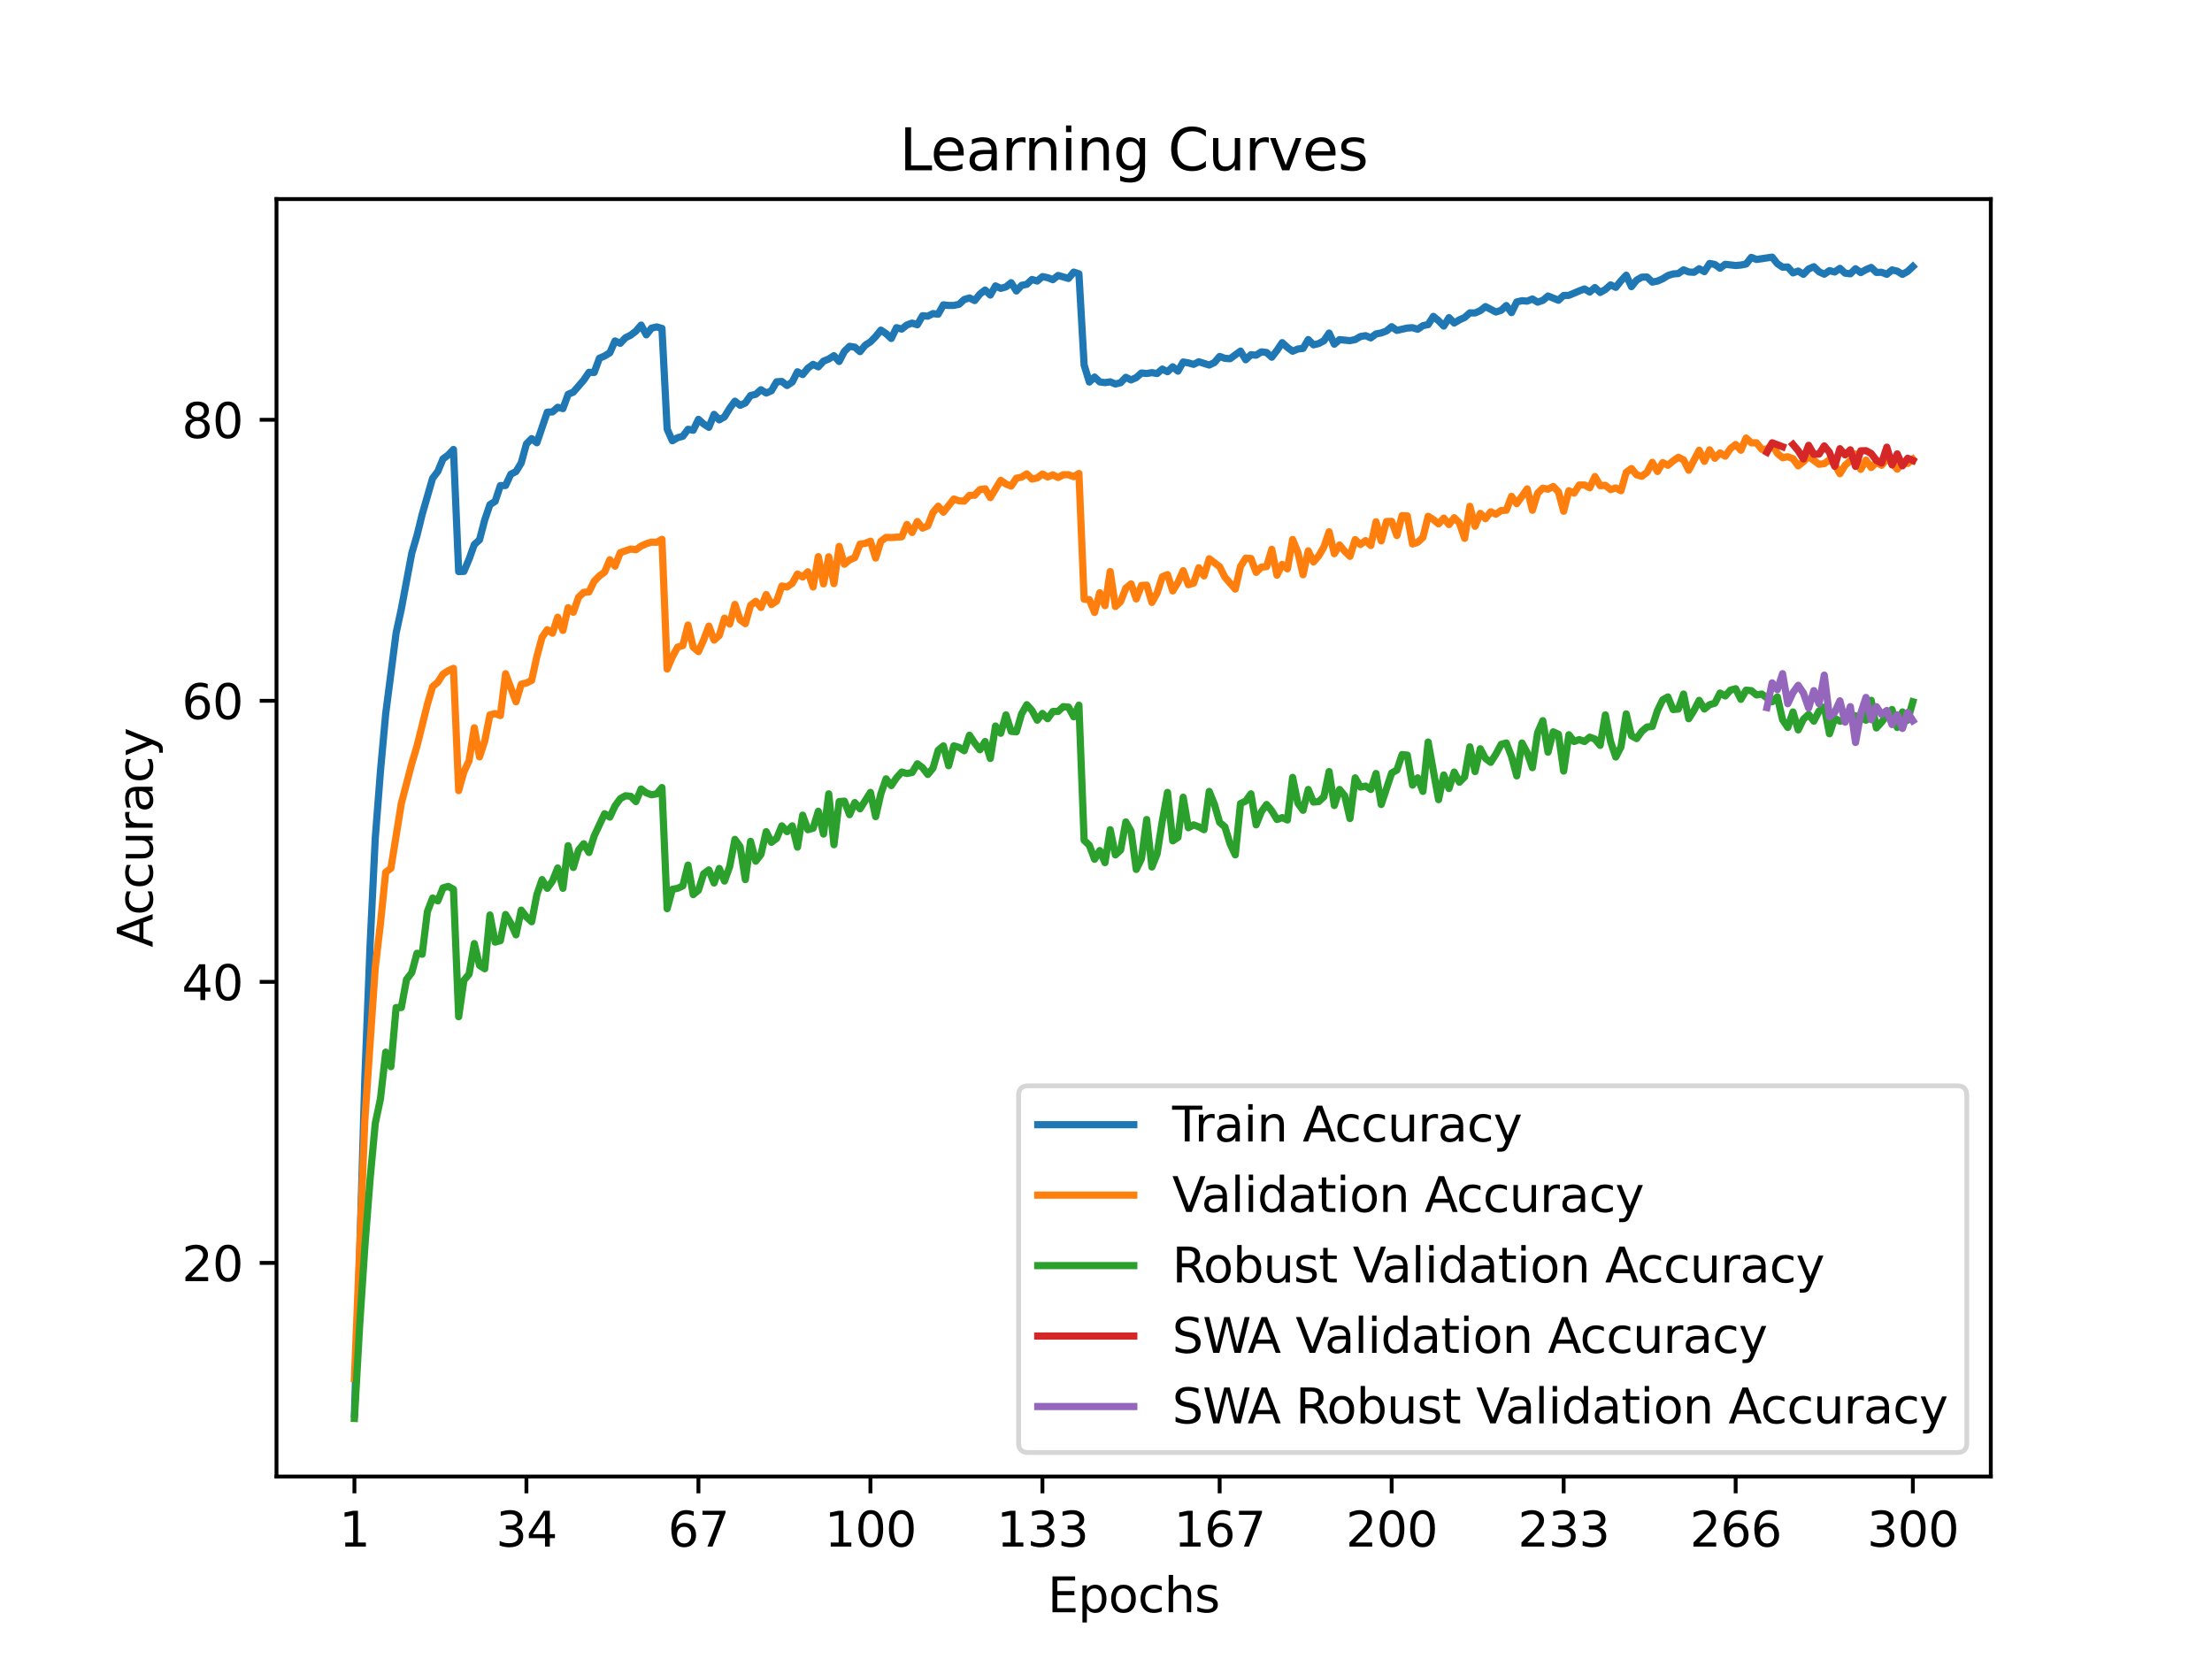 <?xml version="1.0" encoding="utf-8" standalone="no"?>
<!DOCTYPE svg PUBLIC "-//W3C//DTD SVG 1.1//EN"
  "http://www.w3.org/Graphics/SVG/1.1/DTD/svg11.dtd">
<svg xmlns:xlink="http://www.w3.org/1999/xlink" width="460.8pt" height="345.6pt" viewBox="0 0 460.8 345.6" xmlns="http://www.w3.org/2000/svg" version="1.1">
 <defs>
  <style type="text/css">*{stroke-linejoin: round; stroke-linecap: butt}</style>
 </defs>
 <g id="figure_1">
  <g id="patch_1">
   <path d="M 0 345.6 
L 460.8 345.6 
L 460.8 0 
L 0 0 
z
" style="fill: #ffffff"/>
  </g>
  <g id="axes_1">
   <g id="patch_2">
    <path d="M 57.6 307.584 
L 414.72 307.584 
L 414.72 41.472 
L 57.6 41.472 
z
" style="fill: #ffffff"/>
   </g>
   <g id="matplotlib.axis_1">
    <g id="xtick_1">
     <g id="line2d_1">
      <defs>
       <path id="ma7e41a7b4a" d="M 0 0 
L 0 3.5 
" style="stroke: #000000; stroke-width: 0.8"/>
      </defs>
      <g>
       <use xlink:href="#ma7e41a7b4a" x="73.833" y="307.584" style="stroke: #000000; stroke-width: 0.8"/>
      </g>
     </g>
     <g id="text_1">
      <!-- 1 -->
      <g transform="translate(70.651 322.182) scale(0.1 -0.1)">
       <defs>
        <path id="DejaVuSans-31" d="M 794 531 
L 1825 531 
L 1825 4091 
L 703 3866 
L 703 4441 
L 1819 4666 
L 2450 4666 
L 2450 531 
L 3481 531 
L 3481 0 
L 794 0 
L 794 531 
z
" transform="scale(0.016)"/>
       </defs>
       <use xlink:href="#DejaVuSans-31"/>
      </g>
     </g>
    </g>
    <g id="xtick_2">
     <g id="line2d_2">
      <g>
       <use xlink:href="#ma7e41a7b4a" x="109.664" y="307.584" style="stroke: #000000; stroke-width: 0.8"/>
      </g>
     </g>
     <g id="text_2">
      <!-- 34 -->
      <g transform="translate(103.302 322.182) scale(0.1 -0.1)">
       <defs>
        <path id="DejaVuSans-33" d="M 2597 2516 
Q 3050 2419 3304 2112 
Q 3559 1806 3559 1356 
Q 3559 666 3084 287 
Q 2609 -91 1734 -91 
Q 1441 -91 1130 -33 
Q 819 25 488 141 
L 488 750 
Q 750 597 1062 519 
Q 1375 441 1716 441 
Q 2309 441 2620 675 
Q 2931 909 2931 1356 
Q 2931 1769 2642 2001 
Q 2353 2234 1838 2234 
L 1294 2234 
L 1294 2753 
L 1863 2753 
Q 2328 2753 2575 2939 
Q 2822 3125 2822 3475 
Q 2822 3834 2567 4026 
Q 2313 4219 1838 4219 
Q 1578 4219 1281 4162 
Q 984 4106 628 3988 
L 628 4550 
Q 988 4650 1302 4700 
Q 1616 4750 1894 4750 
Q 2613 4750 3031 4423 
Q 3450 4097 3450 3541 
Q 3450 3153 3228 2886 
Q 3006 2619 2597 2516 
z
" transform="scale(0.016)"/>
        <path id="DejaVuSans-34" d="M 2419 4116 
L 825 1625 
L 2419 1625 
L 2419 4116 
z
M 2253 4666 
L 3047 4666 
L 3047 1625 
L 3713 1625 
L 3713 1100 
L 3047 1100 
L 3047 0 
L 2419 0 
L 2419 1100 
L 313 1100 
L 313 1709 
L 2253 4666 
z
" transform="scale(0.016)"/>
       </defs>
       <use xlink:href="#DejaVuSans-33"/>
       <use xlink:href="#DejaVuSans-34" x="63.623"/>
      </g>
     </g>
    </g>
    <g id="xtick_3">
     <g id="line2d_3">
      <g>
       <use xlink:href="#ma7e41a7b4a" x="145.496" y="307.584" style="stroke: #000000; stroke-width: 0.8"/>
      </g>
     </g>
     <g id="text_3">
      <!-- 67 -->
      <g transform="translate(139.133 322.182) scale(0.1 -0.1)">
       <defs>
        <path id="DejaVuSans-36" d="M 2113 2584 
Q 1688 2584 1439 2293 
Q 1191 2003 1191 1497 
Q 1191 994 1439 701 
Q 1688 409 2113 409 
Q 2538 409 2786 701 
Q 3034 994 3034 1497 
Q 3034 2003 2786 2293 
Q 2538 2584 2113 2584 
z
M 3366 4563 
L 3366 3988 
Q 3128 4100 2886 4159 
Q 2644 4219 2406 4219 
Q 1781 4219 1451 3797 
Q 1122 3375 1075 2522 
Q 1259 2794 1537 2939 
Q 1816 3084 2150 3084 
Q 2853 3084 3261 2657 
Q 3669 2231 3669 1497 
Q 3669 778 3244 343 
Q 2819 -91 2113 -91 
Q 1303 -91 875 529 
Q 447 1150 447 2328 
Q 447 3434 972 4092 
Q 1497 4750 2381 4750 
Q 2619 4750 2861 4703 
Q 3103 4656 3366 4563 
z
" transform="scale(0.016)"/>
        <path id="DejaVuSans-37" d="M 525 4666 
L 3525 4666 
L 3525 4397 
L 1831 0 
L 1172 0 
L 2766 4134 
L 525 4134 
L 525 4666 
z
" transform="scale(0.016)"/>
       </defs>
       <use xlink:href="#DejaVuSans-36"/>
       <use xlink:href="#DejaVuSans-37" x="63.623"/>
      </g>
     </g>
    </g>
    <g id="xtick_4">
     <g id="line2d_4">
      <g>
       <use xlink:href="#ma7e41a7b4a" x="181.327" y="307.584" style="stroke: #000000; stroke-width: 0.8"/>
      </g>
     </g>
     <g id="text_4">
      <!-- 100 -->
      <g transform="translate(171.783 322.182) scale(0.1 -0.1)">
       <defs>
        <path id="DejaVuSans-30" d="M 2034 4250 
Q 1547 4250 1301 3770 
Q 1056 3291 1056 2328 
Q 1056 1369 1301 889 
Q 1547 409 2034 409 
Q 2525 409 2770 889 
Q 3016 1369 3016 2328 
Q 3016 3291 2770 3770 
Q 2525 4250 2034 4250 
z
M 2034 4750 
Q 2819 4750 3233 4129 
Q 3647 3509 3647 2328 
Q 3647 1150 3233 529 
Q 2819 -91 2034 -91 
Q 1250 -91 836 529 
Q 422 1150 422 2328 
Q 422 3509 836 4129 
Q 1250 4750 2034 4750 
z
" transform="scale(0.016)"/>
       </defs>
       <use xlink:href="#DejaVuSans-31"/>
       <use xlink:href="#DejaVuSans-30" x="63.623"/>
       <use xlink:href="#DejaVuSans-30" x="127.246"/>
      </g>
     </g>
    </g>
    <g id="xtick_5">
     <g id="line2d_5">
      <g>
       <use xlink:href="#ma7e41a7b4a" x="217.158" y="307.584" style="stroke: #000000; stroke-width: 0.8"/>
      </g>
     </g>
     <g id="text_5">
      <!-- 133 -->
      <g transform="translate(207.615 322.182) scale(0.1 -0.1)">
       <use xlink:href="#DejaVuSans-31"/>
       <use xlink:href="#DejaVuSans-33" x="63.623"/>
       <use xlink:href="#DejaVuSans-33" x="127.246"/>
      </g>
     </g>
    </g>
    <g id="xtick_6">
     <g id="line2d_6">
      <g>
       <use xlink:href="#ma7e41a7b4a" x="254.076" y="307.584" style="stroke: #000000; stroke-width: 0.8"/>
      </g>
     </g>
     <g id="text_6">
      <!-- 167 -->
      <g transform="translate(244.532 322.182) scale(0.1 -0.1)">
       <use xlink:href="#DejaVuSans-31"/>
       <use xlink:href="#DejaVuSans-36" x="63.623"/>
       <use xlink:href="#DejaVuSans-37" x="127.246"/>
      </g>
     </g>
    </g>
    <g id="xtick_7">
     <g id="line2d_7">
      <g>
       <use xlink:href="#ma7e41a7b4a" x="289.907" y="307.584" style="stroke: #000000; stroke-width: 0.8"/>
      </g>
     </g>
     <g id="text_7">
      <!-- 200 -->
      <g transform="translate(280.363 322.182) scale(0.1 -0.1)">
       <defs>
        <path id="DejaVuSans-32" d="M 1228 531 
L 3431 531 
L 3431 0 
L 469 0 
L 469 531 
Q 828 903 1448 1529 
Q 2069 2156 2228 2338 
Q 2531 2678 2651 2914 
Q 2772 3150 2772 3378 
Q 2772 3750 2511 3984 
Q 2250 4219 1831 4219 
Q 1534 4219 1204 4116 
Q 875 4013 500 3803 
L 500 4441 
Q 881 4594 1212 4672 
Q 1544 4750 1819 4750 
Q 2544 4750 2975 4387 
Q 3406 4025 3406 3419 
Q 3406 3131 3298 2873 
Q 3191 2616 2906 2266 
Q 2828 2175 2409 1742 
Q 1991 1309 1228 531 
z
" transform="scale(0.016)"/>
       </defs>
       <use xlink:href="#DejaVuSans-32"/>
       <use xlink:href="#DejaVuSans-30" x="63.623"/>
       <use xlink:href="#DejaVuSans-30" x="127.246"/>
      </g>
     </g>
    </g>
    <g id="xtick_8">
     <g id="line2d_8">
      <g>
       <use xlink:href="#ma7e41a7b4a" x="325.739" y="307.584" style="stroke: #000000; stroke-width: 0.8"/>
      </g>
     </g>
     <g id="text_8">
      <!-- 233 -->
      <g transform="translate(316.195 322.182) scale(0.1 -0.1)">
       <use xlink:href="#DejaVuSans-32"/>
       <use xlink:href="#DejaVuSans-33" x="63.623"/>
       <use xlink:href="#DejaVuSans-33" x="127.246"/>
      </g>
     </g>
    </g>
    <g id="xtick_9">
     <g id="line2d_9">
      <g>
       <use xlink:href="#ma7e41a7b4a" x="361.57" y="307.584" style="stroke: #000000; stroke-width: 0.8"/>
      </g>
     </g>
     <g id="text_9">
      <!-- 266 -->
      <g transform="translate(352.026 322.182) scale(0.1 -0.1)">
       <use xlink:href="#DejaVuSans-32"/>
       <use xlink:href="#DejaVuSans-36" x="63.623"/>
       <use xlink:href="#DejaVuSans-36" x="127.246"/>
      </g>
     </g>
    </g>
    <g id="xtick_10">
     <g id="line2d_10">
      <g>
       <use xlink:href="#ma7e41a7b4a" x="398.487" y="307.584" style="stroke: #000000; stroke-width: 0.8"/>
      </g>
     </g>
     <g id="text_10">
      <!-- 300 -->
      <g transform="translate(388.944 322.182) scale(0.1 -0.1)">
       <use xlink:href="#DejaVuSans-33"/>
       <use xlink:href="#DejaVuSans-30" x="63.623"/>
       <use xlink:href="#DejaVuSans-30" x="127.246"/>
      </g>
     </g>
    </g>
    <g id="text_11">
     <!-- Epochs -->
     <g transform="translate(218.244 335.861) scale(0.1 -0.1)">
      <defs>
       <path id="DejaVuSans-45" d="M 628 4666 
L 3578 4666 
L 3578 4134 
L 1259 4134 
L 1259 2753 
L 3481 2753 
L 3481 2222 
L 1259 2222 
L 1259 531 
L 3634 531 
L 3634 0 
L 628 0 
L 628 4666 
z
" transform="scale(0.016)"/>
       <path id="DejaVuSans-70" d="M 1159 525 
L 1159 -1331 
L 581 -1331 
L 581 3500 
L 1159 3500 
L 1159 2969 
Q 1341 3281 1617 3432 
Q 1894 3584 2278 3584 
Q 2916 3584 3314 3078 
Q 3713 2572 3713 1747 
Q 3713 922 3314 415 
Q 2916 -91 2278 -91 
Q 1894 -91 1617 61 
Q 1341 213 1159 525 
z
M 3116 1747 
Q 3116 2381 2855 2742 
Q 2594 3103 2138 3103 
Q 1681 3103 1420 2742 
Q 1159 2381 1159 1747 
Q 1159 1113 1420 752 
Q 1681 391 2138 391 
Q 2594 391 2855 752 
Q 3116 1113 3116 1747 
z
" transform="scale(0.016)"/>
       <path id="DejaVuSans-6f" d="M 1959 3097 
Q 1497 3097 1228 2736 
Q 959 2375 959 1747 
Q 959 1119 1226 758 
Q 1494 397 1959 397 
Q 2419 397 2687 759 
Q 2956 1122 2956 1747 
Q 2956 2369 2687 2733 
Q 2419 3097 1959 3097 
z
M 1959 3584 
Q 2709 3584 3137 3096 
Q 3566 2609 3566 1747 
Q 3566 888 3137 398 
Q 2709 -91 1959 -91 
Q 1206 -91 779 398 
Q 353 888 353 1747 
Q 353 2609 779 3096 
Q 1206 3584 1959 3584 
z
" transform="scale(0.016)"/>
       <path id="DejaVuSans-63" d="M 3122 3366 
L 3122 2828 
Q 2878 2963 2633 3030 
Q 2388 3097 2138 3097 
Q 1578 3097 1268 2742 
Q 959 2388 959 1747 
Q 959 1106 1268 751 
Q 1578 397 2138 397 
Q 2388 397 2633 464 
Q 2878 531 3122 666 
L 3122 134 
Q 2881 22 2623 -34 
Q 2366 -91 2075 -91 
Q 1284 -91 818 406 
Q 353 903 353 1747 
Q 353 2603 823 3093 
Q 1294 3584 2113 3584 
Q 2378 3584 2631 3529 
Q 2884 3475 3122 3366 
z
" transform="scale(0.016)"/>
       <path id="DejaVuSans-68" d="M 3513 2113 
L 3513 0 
L 2938 0 
L 2938 2094 
Q 2938 2591 2744 2837 
Q 2550 3084 2163 3084 
Q 1697 3084 1428 2787 
Q 1159 2491 1159 1978 
L 1159 0 
L 581 0 
L 581 4863 
L 1159 4863 
L 1159 2956 
Q 1366 3272 1645 3428 
Q 1925 3584 2291 3584 
Q 2894 3584 3203 3211 
Q 3513 2838 3513 2113 
z
" transform="scale(0.016)"/>
       <path id="DejaVuSans-73" d="M 2834 3397 
L 2834 2853 
Q 2591 2978 2328 3040 
Q 2066 3103 1784 3103 
Q 1356 3103 1142 2972 
Q 928 2841 928 2578 
Q 928 2378 1081 2264 
Q 1234 2150 1697 2047 
L 1894 2003 
Q 2506 1872 2764 1633 
Q 3022 1394 3022 966 
Q 3022 478 2636 193 
Q 2250 -91 1575 -91 
Q 1294 -91 989 -36 
Q 684 19 347 128 
L 347 722 
Q 666 556 975 473 
Q 1284 391 1588 391 
Q 1994 391 2212 530 
Q 2431 669 2431 922 
Q 2431 1156 2273 1281 
Q 2116 1406 1581 1522 
L 1381 1569 
Q 847 1681 609 1914 
Q 372 2147 372 2553 
Q 372 3047 722 3315 
Q 1072 3584 1716 3584 
Q 2034 3584 2315 3537 
Q 2597 3491 2834 3397 
z
" transform="scale(0.016)"/>
      </defs>
      <use xlink:href="#DejaVuSans-45"/>
      <use xlink:href="#DejaVuSans-70" x="63.184"/>
      <use xlink:href="#DejaVuSans-6f" x="126.66"/>
      <use xlink:href="#DejaVuSans-63" x="187.842"/>
      <use xlink:href="#DejaVuSans-68" x="242.822"/>
      <use xlink:href="#DejaVuSans-73" x="306.201"/>
     </g>
    </g>
   </g>
   <g id="matplotlib.axis_2">
    <g id="ytick_1">
     <g id="line2d_11">
      <defs>
       <path id="mbf02109bec" d="M 0 0 
L -3.5 0 
" style="stroke: #000000; stroke-width: 0.8"/>
      </defs>
      <g>
       <use xlink:href="#mbf02109bec" x="57.6" y="263.085" style="stroke: #000000; stroke-width: 0.8"/>
      </g>
     </g>
     <g id="text_12">
      <!-- 20 -->
      <g transform="translate(37.875 266.885) scale(0.1 -0.1)">
       <use xlink:href="#DejaVuSans-32"/>
       <use xlink:href="#DejaVuSans-30" x="63.623"/>
      </g>
     </g>
    </g>
    <g id="ytick_2">
     <g id="line2d_12">
      <g>
       <use xlink:href="#mbf02109bec" x="57.6" y="204.538" style="stroke: #000000; stroke-width: 0.8"/>
      </g>
     </g>
     <g id="text_13">
      <!-- 40 -->
      <g transform="translate(37.875 208.338) scale(0.1 -0.1)">
       <use xlink:href="#DejaVuSans-34"/>
       <use xlink:href="#DejaVuSans-30" x="63.623"/>
      </g>
     </g>
    </g>
    <g id="ytick_3">
     <g id="line2d_13">
      <g>
       <use xlink:href="#mbf02109bec" x="57.6" y="145.992" style="stroke: #000000; stroke-width: 0.8"/>
      </g>
     </g>
     <g id="text_14">
      <!-- 60 -->
      <g transform="translate(37.875 149.791) scale(0.1 -0.1)">
       <use xlink:href="#DejaVuSans-36"/>
       <use xlink:href="#DejaVuSans-30" x="63.623"/>
      </g>
     </g>
    </g>
    <g id="ytick_4">
     <g id="line2d_14">
      <g>
       <use xlink:href="#mbf02109bec" x="57.6" y="87.445" style="stroke: #000000; stroke-width: 0.8"/>
      </g>
     </g>
     <g id="text_15">
      <!-- 80 -->
      <g transform="translate(37.875 91.244) scale(0.1 -0.1)">
       <defs>
        <path id="DejaVuSans-38" d="M 2034 2216 
Q 1584 2216 1326 1975 
Q 1069 1734 1069 1313 
Q 1069 891 1326 650 
Q 1584 409 2034 409 
Q 2484 409 2743 651 
Q 3003 894 3003 1313 
Q 3003 1734 2745 1975 
Q 2488 2216 2034 2216 
z
M 1403 2484 
Q 997 2584 770 2862 
Q 544 3141 544 3541 
Q 544 4100 942 4425 
Q 1341 4750 2034 4750 
Q 2731 4750 3128 4425 
Q 3525 4100 3525 3541 
Q 3525 3141 3298 2862 
Q 3072 2584 2669 2484 
Q 3125 2378 3379 2068 
Q 3634 1759 3634 1313 
Q 3634 634 3220 271 
Q 2806 -91 2034 -91 
Q 1263 -91 848 271 
Q 434 634 434 1313 
Q 434 1759 690 2068 
Q 947 2378 1403 2484 
z
M 1172 3481 
Q 1172 3119 1398 2916 
Q 1625 2713 2034 2713 
Q 2441 2713 2670 2916 
Q 2900 3119 2900 3481 
Q 2900 3844 2670 4047 
Q 2441 4250 2034 4250 
Q 1625 4250 1398 4047 
Q 1172 3844 1172 3481 
z
" transform="scale(0.016)"/>
       </defs>
       <use xlink:href="#DejaVuSans-38"/>
       <use xlink:href="#DejaVuSans-30" x="63.623"/>
      </g>
     </g>
    </g>
    <g id="text_16">
     <!-- Accuracy -->
     <g transform="translate(31.795 197.356) rotate(-90) scale(0.1 -0.1)">
      <defs>
       <path id="DejaVuSans-41" d="M 2188 4044 
L 1331 1722 
L 3047 1722 
L 2188 4044 
z
M 1831 4666 
L 2547 4666 
L 4325 0 
L 3669 0 
L 3244 1197 
L 1141 1197 
L 716 0 
L 50 0 
L 1831 4666 
z
" transform="scale(0.016)"/>
       <path id="DejaVuSans-75" d="M 544 1381 
L 544 3500 
L 1119 3500 
L 1119 1403 
Q 1119 906 1312 657 
Q 1506 409 1894 409 
Q 2359 409 2629 706 
Q 2900 1003 2900 1516 
L 2900 3500 
L 3475 3500 
L 3475 0 
L 2900 0 
L 2900 538 
Q 2691 219 2414 64 
Q 2138 -91 1772 -91 
Q 1169 -91 856 284 
Q 544 659 544 1381 
z
M 1991 3584 
L 1991 3584 
z
" transform="scale(0.016)"/>
       <path id="DejaVuSans-72" d="M 2631 2963 
Q 2534 3019 2420 3045 
Q 2306 3072 2169 3072 
Q 1681 3072 1420 2755 
Q 1159 2438 1159 1844 
L 1159 0 
L 581 0 
L 581 3500 
L 1159 3500 
L 1159 2956 
Q 1341 3275 1631 3429 
Q 1922 3584 2338 3584 
Q 2397 3584 2469 3576 
Q 2541 3569 2628 3553 
L 2631 2963 
z
" transform="scale(0.016)"/>
       <path id="DejaVuSans-61" d="M 2194 1759 
Q 1497 1759 1228 1600 
Q 959 1441 959 1056 
Q 959 750 1161 570 
Q 1363 391 1709 391 
Q 2188 391 2477 730 
Q 2766 1069 2766 1631 
L 2766 1759 
L 2194 1759 
z
M 3341 1997 
L 3341 0 
L 2766 0 
L 2766 531 
Q 2569 213 2275 61 
Q 1981 -91 1556 -91 
Q 1019 -91 701 211 
Q 384 513 384 1019 
Q 384 1609 779 1909 
Q 1175 2209 1959 2209 
L 2766 2209 
L 2766 2266 
Q 2766 2663 2505 2880 
Q 2244 3097 1772 3097 
Q 1472 3097 1187 3025 
Q 903 2953 641 2809 
L 641 3341 
Q 956 3463 1253 3523 
Q 1550 3584 1831 3584 
Q 2591 3584 2966 3190 
Q 3341 2797 3341 1997 
z
" transform="scale(0.016)"/>
       <path id="DejaVuSans-79" d="M 2059 -325 
Q 1816 -950 1584 -1140 
Q 1353 -1331 966 -1331 
L 506 -1331 
L 506 -850 
L 844 -850 
Q 1081 -850 1212 -737 
Q 1344 -625 1503 -206 
L 1606 56 
L 191 3500 
L 800 3500 
L 1894 763 
L 2988 3500 
L 3597 3500 
L 2059 -325 
z
" transform="scale(0.016)"/>
      </defs>
      <use xlink:href="#DejaVuSans-41"/>
      <use xlink:href="#DejaVuSans-63" x="66.658"/>
      <use xlink:href="#DejaVuSans-63" x="121.639"/>
      <use xlink:href="#DejaVuSans-75" x="176.619"/>
      <use xlink:href="#DejaVuSans-72" x="239.998"/>
      <use xlink:href="#DejaVuSans-61" x="281.111"/>
      <use xlink:href="#DejaVuSans-63" x="342.391"/>
      <use xlink:href="#DejaVuSans-79" x="397.371"/>
     </g>
    </g>
   </g>
   <g id="line2d_15">
    <path d="M 73.833 294.606 
L 74.919 261.49 
L 76.004 224.627 
L 77.09 197.008 
L 78.176 174.57 
L 79.262 160.592 
L 80.348 148.677 
L 82.519 131.852 
L 83.605 126.847 
L 85.777 115.254 
L 86.862 111.559 
L 87.948 107.146 
L 90.12 99.63 
L 91.206 98.203 
L 92.291 95.59 
L 93.377 94.785 
L 94.463 93.636 
L 95.549 119.075 
L 96.635 119.031 
L 97.72 116.477 
L 98.806 113.447 
L 99.892 112.452 
L 100.978 108.309 
L 102.064 105.119 
L 103.149 104.445 
L 104.235 101.159 
L 105.321 101.137 
L 106.407 98.795 
L 107.493 98.225 
L 108.578 96.446 
L 109.664 92.48 
L 110.75 91.375 
L 111.836 92.238 
L 114.007 85.857 
L 115.093 85.813 
L 116.179 84.847 
L 117.265 85.117 
L 118.351 82.146 
L 119.436 81.685 
L 121.608 79.182 
L 122.694 77.565 
L 123.78 77.587 
L 124.865 74.63 
L 125.951 74.162 
L 127.037 73.496 
L 128.123 71.022 
L 129.209 71.52 
L 130.294 70.364 
L 131.38 69.822 
L 132.466 68.988 
L 133.552 67.722 
L 134.638 69.756 
L 135.723 68.351 
L 136.809 68.102 
L 137.895 68.41 
L 138.981 89.391 
L 140.067 91.821 
L 141.152 91.184 
L 142.238 90.884 
L 143.324 89.428 
L 144.41 89.626 
L 145.496 87.357 
L 146.581 88.316 
L 147.667 89.018 
L 148.753 86.325 
L 149.839 87.467 
L 150.925 86.83 
L 152.01 85.052 
L 153.096 83.573 
L 154.182 84.43 
L 155.268 83.947 
L 156.354 82.395 
L 157.439 82.139 
L 158.525 81.187 
L 159.611 81.875 
L 160.697 81.407 
L 161.783 79.534 
L 162.868 79.468 
L 163.954 80.309 
L 165.04 79.585 
L 166.126 77.448 
L 167.212 78.026 
L 168.297 76.694 
L 169.383 75.904 
L 170.469 76.423 
L 171.555 75.23 
L 172.641 74.791 
L 173.726 74.096 
L 174.812 75.304 
L 175.898 73.21 
L 176.984 72.142 
L 178.07 72.318 
L 179.155 73.254 
L 180.241 71.915 
L 181.327 71.22 
L 182.413 70.115 
L 183.499 68.768 
L 184.584 69.5 
L 185.67 70.51 
L 186.756 68.256 
L 187.842 68.556 
L 188.928 67.692 
L 190.013 67.305 
L 191.099 67.656 
L 192.185 65.775 
L 193.271 65.87 
L 194.357 65.336 
L 195.442 65.446 
L 196.528 63.506 
L 197.614 63.631 
L 198.7 63.623 
L 199.786 63.389 
L 200.871 62.394 
L 201.957 62.065 
L 203.043 62.613 
L 204.129 61.26 
L 205.215 60.418 
L 206.3 61.465 
L 207.386 59.562 
L 208.472 60.074 
L 209.558 59.767 
L 210.644 58.896 
L 211.729 60.616 
L 212.815 59.445 
L 213.901 59.225 
L 214.987 58.215 
L 216.073 58.544 
L 217.158 57.63 
L 218.244 57.842 
L 219.33 58.266 
L 220.416 57.381 
L 222.587 58.003 
L 223.673 56.686 
L 224.759 57.037 
L 225.845 76.057 
L 226.931 79.585 
L 228.016 78.546 
L 229.102 79.563 
L 230.188 79.709 
L 231.274 79.541 
L 232.36 79.995 
L 233.445 79.716 
L 234.531 78.597 
L 235.617 79.146 
L 236.703 78.663 
L 237.789 77.704 
L 238.875 77.806 
L 239.96 77.631 
L 241.046 77.814 
L 242.132 76.884 
L 243.218 77.433 
L 244.304 76.409 
L 245.389 77.316 
L 246.475 75.413 
L 247.561 75.596 
L 248.647 75.904 
L 249.733 75.362 
L 251.904 76.043 
L 252.99 75.523 
L 254.076 74.25 
L 255.162 74.645 
L 256.247 74.725 
L 258.419 73.137 
L 259.505 74.945 
L 260.591 73.898 
L 261.676 73.994 
L 262.762 73.306 
L 263.848 73.43 
L 264.934 74.411 
L 266.02 72.991 
L 267.105 71.381 
L 268.191 72.376 
L 269.277 73.167 
L 270.363 72.706 
L 271.449 72.581 
L 272.534 70.737 
L 273.62 71.835 
L 274.706 71.571 
L 275.792 70.993 
L 276.878 69.383 
L 277.963 71.696 
L 279.049 70.752 
L 281.221 70.964 
L 282.307 70.744 
L 283.392 70.107 
L 284.478 69.925 
L 285.564 70.386 
L 286.65 69.559 
L 287.736 69.361 
L 288.821 68.951 
L 289.907 68.058 
L 290.993 68.827 
L 293.165 68.336 
L 294.25 68.263 
L 295.336 68.593 
L 296.422 67.839 
L 297.508 67.612 
L 298.594 65.907 
L 299.679 66.814 
L 300.765 67.927 
L 301.851 66.17 
L 302.937 67.29 
L 304.023 66.631 
L 305.108 66.141 
L 306.194 65.175 
L 307.28 65.197 
L 308.366 64.721 
L 309.452 63.872 
L 311.623 64.999 
L 312.709 64.648 
L 313.795 63.653 
L 314.881 65.124 
L 315.966 62.899 
L 317.052 62.643 
L 318.138 62.731 
L 319.224 62.284 
L 320.31 62.943 
L 321.395 62.584 
L 322.481 61.662 
L 324.653 62.548 
L 325.739 61.552 
L 326.824 61.53 
L 328.996 60.601 
L 330.082 60.191 
L 331.168 60.835 
L 332.253 59.906 
L 333.339 60.923 
L 334.425 60.308 
L 335.511 59.35 
L 336.597 59.862 
L 337.682 58.486 
L 338.768 57.33 
L 339.854 59.708 
L 340.94 58.354 
L 342.026 57.739 
L 343.111 57.71 
L 344.197 58.764 
L 345.283 58.552 
L 346.369 58.083 
L 347.455 57.403 
L 348.54 57.066 
L 349.626 56.986 
L 350.712 56.21 
L 351.798 56.656 
L 352.884 56.722 
L 353.969 55.983 
L 355.055 56.59 
L 356.141 54.885 
L 357.227 55.09 
L 358.313 55.873 
L 359.398 55.061 
L 361.57 55.31 
L 362.656 55.215 
L 363.742 55.002 
L 364.827 53.619 
L 365.913 54.051 
L 369.171 53.568 
L 370.256 54.929 
L 371.342 55.654 
L 372.428 55.617 
L 373.514 56.847 
L 374.6 56.466 
L 375.685 57.147 
L 376.771 56.027 
L 377.857 55.566 
L 378.943 56.612 
L 380.029 57.117 
L 381.114 56.371 
L 382.2 56.664 
L 383.286 55.903 
L 384.372 56.905 
L 385.458 57.037 
L 386.543 55.983 
L 387.629 56.788 
L 388.715 56.173 
L 389.801 55.712 
L 390.887 56.751 
L 391.972 56.715 
L 393.058 57.147 
L 394.144 56.232 
L 395.23 56.481 
L 396.316 57.161 
L 397.401 56.539 
L 398.487 55.522 
L 398.487 55.522 
" clip-path="url(#pf26a3f7ef5)" style="fill: none; stroke: #1f77b4; stroke-width: 1.5; stroke-linecap: square"/>
   </g>
   <g id="line2d_16">
    <path d="M 73.833 287.177 
L 76.004 233.373 
L 78.176 201.553 
L 79.262 192.331 
L 80.348 181.705 
L 81.433 180.886 
L 83.605 167.361 
L 85.777 159.077 
L 86.862 155.447 
L 89.034 146.723 
L 90.12 143.035 
L 91.206 142.127 
L 92.291 140.43 
L 93.377 139.727 
L 94.463 139.229 
L 95.549 164.697 
L 96.635 160.804 
L 97.72 158.462 
L 98.806 151.612 
L 99.892 157.672 
L 100.978 154.393 
L 102.064 148.919 
L 103.149 148.655 
L 104.235 149.065 
L 105.321 140.342 
L 107.493 146.196 
L 108.578 142.537 
L 109.664 142.274 
L 110.75 141.747 
L 111.836 136.77 
L 112.922 132.76 
L 114.007 131.179 
L 115.093 131.911 
L 116.179 128.574 
L 117.265 131.326 
L 118.351 126.583 
L 119.436 127.549 
L 120.522 124.417 
L 121.608 123.392 
L 122.694 123.305 
L 123.78 121.08 
L 124.865 119.967 
L 125.951 119.177 
L 127.037 116.601 
L 128.123 117.948 
L 129.209 115.137 
L 131.38 114.376 
L 132.466 114.523 
L 133.552 113.762 
L 134.638 113.264 
L 135.723 112.942 
L 136.809 112.971 
L 137.895 112.356 
L 138.981 139.376 
L 140.067 136.829 
L 141.152 134.809 
L 142.238 134.487 
L 143.324 130.213 
L 144.41 134.809 
L 145.496 135.746 
L 146.581 133.316 
L 147.667 130.418 
L 148.753 133.345 
L 149.839 132.379 
L 150.925 128.779 
L 152.01 130.008 
L 153.096 125.91 
L 154.182 129.13 
L 155.268 129.92 
L 156.354 126.086 
L 157.439 125.266 
L 158.525 126.554 
L 159.611 123.861 
L 160.697 125.939 
L 161.783 125.207 
L 162.868 122.075 
L 163.954 122.28 
L 165.04 121.519 
L 166.126 119.587 
L 167.212 120.202 
L 168.297 119.119 
L 169.383 122.28 
L 170.469 115.957 
L 171.555 121.636 
L 172.641 115.986 
L 173.726 121.578 
L 174.812 113.82 
L 175.898 117.538 
L 176.984 116.63 
L 178.07 116.162 
L 179.155 113.352 
L 180.241 113.205 
L 181.327 112.737 
L 182.413 116.25 
L 183.499 112.766 
L 184.584 111.947 
L 185.67 111.976 
L 187.842 111.829 
L 188.928 109.253 
L 190.013 110.922 
L 191.099 108.639 
L 192.185 110.015 
L 193.271 109.546 
L 194.357 106.765 
L 195.442 105.448 
L 196.528 106.707 
L 198.7 103.955 
L 199.786 104.335 
L 200.871 104.394 
L 201.957 103.194 
L 203.043 103.165 
L 204.129 101.994 
L 205.215 101.818 
L 206.3 103.662 
L 208.472 100.062 
L 209.558 100.823 
L 210.644 101.262 
L 211.729 99.622 
L 212.815 99.388 
L 213.901 98.715 
L 214.987 99.798 
L 216.073 99.564 
L 217.158 98.744 
L 218.244 99.359 
L 219.33 98.92 
L 220.416 99.476 
L 221.502 98.891 
L 222.587 98.891 
L 223.673 99.3 
L 224.759 98.627 
L 225.845 124.827 
L 226.931 124.915 
L 228.016 127.579 
L 229.102 123.48 
L 230.188 126.173 
L 231.274 119.06 
L 232.36 126.349 
L 233.445 125.325 
L 234.531 122.514 
L 235.617 121.636 
L 236.703 124.768 
L 237.789 121.958 
L 238.875 121.9 
L 239.96 125.5 
L 241.046 123.539 
L 242.132 120.143 
L 243.218 119.704 
L 244.304 123.1 
L 245.389 121.314 
L 246.475 118.884 
L 247.561 121.812 
L 248.647 121.49 
L 249.733 118.27 
L 250.818 119.967 
L 251.904 116.396 
L 254.076 118.065 
L 255.162 120.231 
L 257.333 122.719 
L 258.419 118.006 
L 259.505 116.279 
L 260.591 116.338 
L 261.676 119.236 
L 262.762 118.153 
L 263.848 118.035 
L 264.934 114.435 
L 266.02 119.821 
L 267.105 117.567 
L 268.191 118.504 
L 269.277 112.386 
L 270.363 115.05 
L 271.449 119.733 
L 272.534 114.757 
L 273.62 117.069 
L 274.706 115.811 
L 275.792 113.937 
L 276.878 110.776 
L 277.963 115.342 
L 279.049 113.527 
L 280.135 114.845 
L 281.221 115.898 
L 282.307 112.415 
L 283.392 113.44 
L 284.478 112.62 
L 285.564 113.644 
L 286.65 108.697 
L 287.736 112.678 
L 288.821 108.639 
L 289.907 108.609 
L 290.993 111.566 
L 292.079 107.409 
L 293.165 107.468 
L 294.25 113.322 
L 295.336 112.971 
L 296.422 111.947 
L 297.508 107.556 
L 298.594 108.229 
L 299.679 109.136 
L 300.765 107.936 
L 301.851 109.283 
L 302.937 107.848 
L 304.023 108.931 
L 305.108 112.151 
L 306.194 105.477 
L 307.28 109.634 
L 308.366 106.941 
L 309.452 108.053 
L 310.537 106.619 
L 311.623 107.116 
L 312.709 106.355 
L 313.795 106.297 
L 314.881 103.399 
L 315.966 104.921 
L 318.138 101.847 
L 319.224 106.297 
L 320.31 102.755 
L 321.395 101.701 
L 322.481 101.906 
L 323.567 101.35 
L 324.653 102.462 
L 325.739 106.502 
L 326.824 102.228 
L 327.91 102.725 
L 328.996 101.028 
L 330.082 101.028 
L 331.168 101.613 
L 332.253 99.271 
L 333.339 101.174 
L 334.425 101.115 
L 335.511 101.994 
L 336.597 101.642 
L 337.682 102.228 
L 338.768 98.393 
L 339.854 97.603 
L 340.94 98.92 
L 342.026 99.213 
L 343.111 98.393 
L 344.197 96.315 
L 345.283 98.217 
L 346.369 96.373 
L 347.455 96.929 
L 348.54 96.022 
L 349.626 95.261 
L 350.712 95.788 
L 351.798 97.954 
L 353.969 93.797 
L 355.055 96.11 
L 356.141 93.709 
L 357.227 95.466 
L 358.313 94.353 
L 359.398 95.027 
L 360.484 93.446 
L 361.57 92.597 
L 362.656 93.797 
L 363.742 91.25 
L 364.827 92.246 
L 365.913 92.246 
L 366.999 93.592 
L 368.085 93.592 
L 369.171 92.597 
L 370.256 94.441 
L 371.342 95.349 
L 372.428 95.144 
L 373.514 95.553 
L 374.6 97.046 
L 375.685 96.168 
L 376.771 95.085 
L 378.943 96.724 
L 380.029 96.578 
L 381.114 95.788 
L 382.2 96.695 
L 383.286 98.686 
L 384.372 96.929 
L 385.458 95.963 
L 386.543 94.558 
L 387.629 97.778 
L 388.715 95.846 
L 389.801 97.398 
L 390.887 96.315 
L 391.972 96.929 
L 393.058 95.612 
L 394.144 96.461 
L 395.23 97.749 
L 396.316 96.315 
L 397.401 96.549 
L 398.487 95.671 
L 398.487 95.671 
" clip-path="url(#pf26a3f7ef5)" style="fill: none; stroke: #ff7f0e; stroke-width: 1.5; stroke-linecap: square"/>
   </g>
   <g id="line2d_17">
    <path d="M 73.833 295.488 
L 74.919 276.208 
L 76.004 259.754 
L 77.09 245.723 
L 78.176 234.014 
L 79.262 228.866 
L 80.348 219.175 
L 81.433 222.203 
L 82.519 209.888 
L 83.605 209.888 
L 84.691 204.034 
L 85.777 202.621 
L 86.862 198.583 
L 87.948 198.785 
L 89.034 189.902 
L 90.12 187.075 
L 91.206 187.681 
L 92.291 184.956 
L 93.377 184.653 
L 94.463 185.258 
L 95.549 211.806 
L 96.635 204.236 
L 97.72 202.923 
L 98.806 196.564 
L 99.892 201.106 
L 100.978 201.813 
L 102.064 190.608 
L 103.149 196.261 
L 104.235 195.958 
L 105.321 190.507 
L 106.407 192.324 
L 107.493 194.747 
L 108.578 189.599 
L 109.664 191.012 
L 110.75 192.022 
L 111.836 186.369 
L 112.922 183.239 
L 114.007 185.056 
L 115.093 183.542 
L 116.179 180.817 
L 117.265 185.056 
L 118.351 176.173 
L 119.436 180.716 
L 120.522 177.082 
L 121.608 175.77 
L 122.694 177.587 
L 123.78 174.155 
L 125.951 169.511 
L 127.037 170.218 
L 128.123 167.896 
L 129.209 166.382 
L 130.294 165.776 
L 131.38 165.877 
L 132.466 166.988 
L 133.552 164.363 
L 134.638 165.171 
L 135.723 165.574 
L 136.809 165.373 
L 137.895 164.06 
L 138.981 189.296 
L 140.067 185.258 
L 141.152 185.056 
L 142.238 184.552 
L 143.324 180.211 
L 144.41 186.369 
L 145.496 185.46 
L 146.581 182.028 
L 147.667 181.221 
L 148.753 183.946 
L 149.839 180.918 
L 150.925 183.542 
L 152.01 180.514 
L 153.096 174.861 
L 154.182 176.375 
L 155.268 183.239 
L 156.354 175.265 
L 157.439 179.404 
L 158.525 177.99 
L 159.611 173.246 
L 160.697 175.467 
L 161.783 174.659 
L 162.868 172.035 
L 163.954 173.246 
L 165.04 172.035 
L 166.126 176.476 
L 167.212 169.814 
L 168.297 172.842 
L 169.383 172.54 
L 170.469 169.007 
L 171.555 173.751 
L 172.641 165.373 
L 173.726 175.972 
L 174.812 166.988 
L 175.898 166.887 
L 176.984 169.713 
L 178.07 167.19 
L 179.155 168.502 
L 181.327 165.07 
L 182.413 170.117 
L 183.499 165.373 
L 184.584 162.243 
L 185.67 163.657 
L 186.756 162.041 
L 187.842 160.83 
L 188.928 161.133 
L 190.013 160.931 
L 191.099 159.114 
L 192.185 159.922 
L 193.271 161.335 
L 194.357 160.023 
L 195.442 156.288 
L 196.528 155.379 
L 197.614 159.518 
L 198.7 155.379 
L 199.786 155.682 
L 200.871 156.389 
L 201.957 153.159 
L 203.043 154.774 
L 204.129 156.187 
L 205.215 154.471 
L 206.3 158.004 
L 207.386 151.241 
L 208.472 152.755 
L 209.558 148.919 
L 210.644 152.351 
L 211.729 152.452 
L 212.815 148.717 
L 213.901 146.799 
L 214.987 148.01 
L 216.073 150.029 
L 217.158 148.616 
L 218.244 149.726 
L 219.33 148.212 
L 220.416 148.212 
L 221.502 147.203 
L 222.587 147.304 
L 223.673 149.323 
L 224.759 146.9 
L 225.845 175.063 
L 226.931 176.073 
L 228.016 179 
L 229.102 177.183 
L 230.188 179.706 
L 231.274 172.842 
L 232.36 178.091 
L 233.445 177.082 
L 234.531 171.227 
L 235.617 173.145 
L 236.703 181.12 
L 237.789 178.899 
L 238.875 170.723 
L 239.96 180.615 
L 241.046 177.89 
L 242.132 171.025 
L 243.218 165.07 
L 244.304 175.164 
L 245.389 174.457 
L 246.475 166.079 
L 247.561 172.439 
L 248.647 171.833 
L 249.733 172.237 
L 250.818 172.842 
L 251.904 164.868 
L 252.99 167.593 
L 254.076 171.328 
L 255.162 172.237 
L 256.247 175.77 
L 257.333 178.091 
L 258.419 167.391 
L 259.505 166.887 
L 260.591 165.373 
L 261.676 171.833 
L 262.762 169.107 
L 263.848 167.593 
L 264.934 168.906 
L 266.02 170.723 
L 267.105 170.319 
L 268.191 170.824 
L 269.277 161.941 
L 270.363 167.291 
L 271.449 168.805 
L 272.534 164.464 
L 273.62 167.089 
L 274.706 166.988 
L 275.792 165.978 
L 276.878 160.729 
L 277.963 167.795 
L 279.049 164.464 
L 280.135 165.776 
L 281.221 170.521 
L 282.307 162.041 
L 283.392 163.959 
L 284.478 163.758 
L 285.564 164.464 
L 286.65 161.133 
L 287.736 167.593 
L 289.907 161.032 
L 290.993 160.426 
L 292.079 157.196 
L 293.165 157.297 
L 294.25 163.556 
L 295.336 162.041 
L 296.422 164.868 
L 297.508 154.572 
L 299.679 166.584 
L 300.765 161.436 
L 301.851 164.262 
L 302.937 160.83 
L 304.023 162.95 
L 305.108 161.84 
L 306.194 155.581 
L 307.28 160.729 
L 308.366 155.985 
L 309.452 158.004 
L 310.537 158.811 
L 311.623 157.095 
L 312.709 155.076 
L 313.795 154.774 
L 314.881 157.6 
L 315.966 161.638 
L 317.052 154.774 
L 318.138 156.792 
L 319.224 159.922 
L 320.31 152.654 
L 321.395 150.13 
L 322.481 156.692 
L 323.567 152.452 
L 324.653 152.957 
L 325.739 160.628 
L 326.824 153.058 
L 327.91 154.471 
L 328.996 154.067 
L 330.082 154.471 
L 331.168 153.562 
L 332.253 153.966 
L 333.339 155.278 
L 334.425 148.919 
L 335.511 154.471 
L 336.597 157.701 
L 337.682 155.581 
L 338.768 148.717 
L 339.854 153.259 
L 340.94 153.865 
L 342.026 152.351 
L 343.111 151.442 
L 344.197 151.342 
L 345.283 148.01 
L 346.369 145.79 
L 347.455 145.184 
L 348.54 147.809 
L 349.626 147.708 
L 350.712 144.578 
L 351.798 149.726 
L 352.884 148.01 
L 353.969 145.891 
L 355.055 147.708 
L 356.141 146.799 
L 357.227 146.496 
L 358.313 144.376 
L 359.398 144.982 
L 360.484 143.771 
L 361.57 143.468 
L 362.656 145.689 
L 363.742 143.771 
L 364.827 143.872 
L 365.913 144.78 
L 366.999 144.578 
L 369.171 146.193 
L 370.256 145.184 
L 371.342 149.928 
L 372.428 151.543 
L 373.514 148.313 
L 374.6 152.048 
L 375.685 149.827 
L 376.771 148.818 
L 377.857 150.231 
L 378.943 148.111 
L 380.029 147.304 
L 381.114 152.856 
L 382.2 149.626 
L 383.286 150.231 
L 384.372 150.029 
L 385.458 148.919 
L 386.543 149.121 
L 388.715 150.029 
L 389.801 145.891 
L 390.887 151.644 
L 391.972 150.433 
L 393.058 149.02 
L 394.144 147.809 
L 395.23 151.543 
L 396.316 148.313 
L 397.401 150.029 
L 398.487 146.193 
L 398.487 146.193 
" clip-path="url(#pf26a3f7ef5)" style="fill: none; stroke: #2ca02c; stroke-width: 1.5; stroke-linecap: square"/>
   </g>
   <g id="line2d_18">
    <path d="M 368.085 94.207 
L 369.171 92.246 
L 371.342 93.065 
M 373.514 92.597 
L 374.6 93.885 
L 375.685 95.612 
L 376.771 92.772 
L 377.857 94.646 
L 378.943 94.587 
L 380.029 92.89 
L 381.114 94.236 
L 382.2 97.134 
L 383.286 93.475 
L 384.372 94.763 
L 385.458 93.709 
L 386.543 97.163 
L 387.629 93.914 
L 388.715 93.885 
L 389.801 94.47 
L 390.887 95.905 
L 391.972 96.461 
L 393.058 93.153 
L 394.144 96.841 
L 395.23 94.558 
L 396.316 97.046 
L 397.401 95.466 
L 398.487 95.934 
L 398.487 95.934 
" clip-path="url(#pf26a3f7ef5)" style="fill: none; stroke: #d62728; stroke-width: 1.5; stroke-linecap: square"/>
   </g>
   <g id="line2d_19">
    <path d="M 368.085 147.405 
L 369.171 142.257 
L 370.256 143.67 
L 371.342 140.339 
L 372.428 146.597 
L 373.514 144.276 
L 374.6 142.761 
L 375.685 144.376 
L 376.771 147.506 
L 377.857 143.872 
L 378.943 146.597 
L 380.029 140.642 
L 381.114 149.323 
L 382.2 148.414 
L 383.286 145.992 
L 384.372 150.433 
L 385.458 147.203 
L 386.543 154.673 
L 387.629 148.616 
L 388.715 145.285 
L 389.801 149.928 
L 390.887 147.203 
L 391.972 148.818 
L 393.058 148.01 
L 394.144 150.938 
L 395.23 148.919 
L 396.316 151.745 
L 397.401 148.414 
L 398.487 150.13 
L 398.487 150.13 
" clip-path="url(#pf26a3f7ef5)" style="fill: none; stroke: #9467bd; stroke-width: 1.5; stroke-linecap: square"/>
   </g>
   <g id="patch_3">
    <path d="M 57.6 307.584 
L 57.6 41.472 
" style="fill: none; stroke: #000000; stroke-width: 0.8; stroke-linejoin: miter; stroke-linecap: square"/>
   </g>
   <g id="patch_4">
    <path d="M 414.72 307.584 
L 414.72 41.472 
" style="fill: none; stroke: #000000; stroke-width: 0.8; stroke-linejoin: miter; stroke-linecap: square"/>
   </g>
   <g id="patch_5">
    <path d="M 57.6 307.584 
L 414.72 307.584 
" style="fill: none; stroke: #000000; stroke-width: 0.8; stroke-linejoin: miter; stroke-linecap: square"/>
   </g>
   <g id="patch_6">
    <path d="M 57.6 41.472 
L 414.72 41.472 
" style="fill: none; stroke: #000000; stroke-width: 0.8; stroke-linejoin: miter; stroke-linecap: square"/>
   </g>
   <g id="text_17">
    <!-- Learning Curves -->
    <g transform="translate(187.376 35.472) scale(0.12 -0.12)">
     <defs>
      <path id="DejaVuSans-4c" d="M 628 4666 
L 1259 4666 
L 1259 531 
L 3531 531 
L 3531 0 
L 628 0 
L 628 4666 
z
" transform="scale(0.016)"/>
      <path id="DejaVuSans-65" d="M 3597 1894 
L 3597 1613 
L 953 1613 
Q 991 1019 1311 708 
Q 1631 397 2203 397 
Q 2534 397 2845 478 
Q 3156 559 3463 722 
L 3463 178 
Q 3153 47 2828 -22 
Q 2503 -91 2169 -91 
Q 1331 -91 842 396 
Q 353 884 353 1716 
Q 353 2575 817 3079 
Q 1281 3584 2069 3584 
Q 2775 3584 3186 3129 
Q 3597 2675 3597 1894 
z
M 3022 2063 
Q 3016 2534 2758 2815 
Q 2500 3097 2075 3097 
Q 1594 3097 1305 2825 
Q 1016 2553 972 2059 
L 3022 2063 
z
" transform="scale(0.016)"/>
      <path id="DejaVuSans-6e" d="M 3513 2113 
L 3513 0 
L 2938 0 
L 2938 2094 
Q 2938 2591 2744 2837 
Q 2550 3084 2163 3084 
Q 1697 3084 1428 2787 
Q 1159 2491 1159 1978 
L 1159 0 
L 581 0 
L 581 3500 
L 1159 3500 
L 1159 2956 
Q 1366 3272 1645 3428 
Q 1925 3584 2291 3584 
Q 2894 3584 3203 3211 
Q 3513 2838 3513 2113 
z
" transform="scale(0.016)"/>
      <path id="DejaVuSans-69" d="M 603 3500 
L 1178 3500 
L 1178 0 
L 603 0 
L 603 3500 
z
M 603 4863 
L 1178 4863 
L 1178 4134 
L 603 4134 
L 603 4863 
z
" transform="scale(0.016)"/>
      <path id="DejaVuSans-67" d="M 2906 1791 
Q 2906 2416 2648 2759 
Q 2391 3103 1925 3103 
Q 1463 3103 1205 2759 
Q 947 2416 947 1791 
Q 947 1169 1205 825 
Q 1463 481 1925 481 
Q 2391 481 2648 825 
Q 2906 1169 2906 1791 
z
M 3481 434 
Q 3481 -459 3084 -895 
Q 2688 -1331 1869 -1331 
Q 1566 -1331 1297 -1286 
Q 1028 -1241 775 -1147 
L 775 -588 
Q 1028 -725 1275 -790 
Q 1522 -856 1778 -856 
Q 2344 -856 2625 -561 
Q 2906 -266 2906 331 
L 2906 616 
Q 2728 306 2450 153 
Q 2172 0 1784 0 
Q 1141 0 747 490 
Q 353 981 353 1791 
Q 353 2603 747 3093 
Q 1141 3584 1784 3584 
Q 2172 3584 2450 3431 
Q 2728 3278 2906 2969 
L 2906 3500 
L 3481 3500 
L 3481 434 
z
" transform="scale(0.016)"/>
      <path id="DejaVuSans-20" transform="scale(0.016)"/>
      <path id="DejaVuSans-43" d="M 4122 4306 
L 4122 3641 
Q 3803 3938 3442 4084 
Q 3081 4231 2675 4231 
Q 1875 4231 1450 3742 
Q 1025 3253 1025 2328 
Q 1025 1406 1450 917 
Q 1875 428 2675 428 
Q 3081 428 3442 575 
Q 3803 722 4122 1019 
L 4122 359 
Q 3791 134 3420 21 
Q 3050 -91 2638 -91 
Q 1578 -91 968 557 
Q 359 1206 359 2328 
Q 359 3453 968 4101 
Q 1578 4750 2638 4750 
Q 3056 4750 3426 4639 
Q 3797 4528 4122 4306 
z
" transform="scale(0.016)"/>
      <path id="DejaVuSans-76" d="M 191 3500 
L 800 3500 
L 1894 563 
L 2988 3500 
L 3597 3500 
L 2284 0 
L 1503 0 
L 191 3500 
z
" transform="scale(0.016)"/>
     </defs>
     <use xlink:href="#DejaVuSans-4c"/>
     <use xlink:href="#DejaVuSans-65" x="53.963"/>
     <use xlink:href="#DejaVuSans-61" x="115.486"/>
     <use xlink:href="#DejaVuSans-72" x="176.766"/>
     <use xlink:href="#DejaVuSans-6e" x="216.129"/>
     <use xlink:href="#DejaVuSans-69" x="279.508"/>
     <use xlink:href="#DejaVuSans-6e" x="307.291"/>
     <use xlink:href="#DejaVuSans-67" x="370.67"/>
     <use xlink:href="#DejaVuSans-20" x="434.146"/>
     <use xlink:href="#DejaVuSans-43" x="465.934"/>
     <use xlink:href="#DejaVuSans-75" x="535.758"/>
     <use xlink:href="#DejaVuSans-72" x="599.137"/>
     <use xlink:href="#DejaVuSans-76" x="640.25"/>
     <use xlink:href="#DejaVuSans-65" x="699.43"/>
     <use xlink:href="#DejaVuSans-73" x="760.953"/>
    </g>
   </g>
   <g id="legend_1">
    <g id="patch_7">
     <path d="M 214.189 302.584 
L 407.72 302.584 
Q 409.72 302.584 409.72 300.584 
L 409.72 228.193 
Q 409.72 226.193 407.72 226.193 
L 214.189 226.193 
Q 212.189 226.193 212.189 228.193 
L 212.189 300.584 
Q 212.189 302.584 214.189 302.584 
z
" style="fill: #ffffff; opacity: 0.8; stroke: #cccccc; stroke-linejoin: miter"/>
    </g>
    <g id="line2d_20">
     <path d="M 216.189 234.292 
L 226.189 234.292 
L 236.189 234.292 
" style="fill: none; stroke: #1f77b4; stroke-width: 1.5; stroke-linecap: square"/>
    </g>
    <g id="text_18">
     <!-- Train Accuracy -->
     <g transform="translate(244.189 237.792) scale(0.1 -0.1)">
      <defs>
       <path id="DejaVuSans-54" d="M -19 4666 
L 3928 4666 
L 3928 4134 
L 2272 4134 
L 2272 0 
L 1638 0 
L 1638 4134 
L -19 4134 
L -19 4666 
z
" transform="scale(0.016)"/>
      </defs>
      <use xlink:href="#DejaVuSans-54"/>
      <use xlink:href="#DejaVuSans-72" x="46.334"/>
      <use xlink:href="#DejaVuSans-61" x="87.447"/>
      <use xlink:href="#DejaVuSans-69" x="148.727"/>
      <use xlink:href="#DejaVuSans-6e" x="176.51"/>
      <use xlink:href="#DejaVuSans-20" x="239.889"/>
      <use xlink:href="#DejaVuSans-41" x="271.676"/>
      <use xlink:href="#DejaVuSans-63" x="338.334"/>
      <use xlink:href="#DejaVuSans-63" x="393.314"/>
      <use xlink:href="#DejaVuSans-75" x="448.295"/>
      <use xlink:href="#DejaVuSans-72" x="511.674"/>
      <use xlink:href="#DejaVuSans-61" x="552.787"/>
      <use xlink:href="#DejaVuSans-63" x="614.066"/>
      <use xlink:href="#DejaVuSans-79" x="669.047"/>
     </g>
    </g>
    <g id="line2d_21">
     <path d="M 216.189 248.97 
L 226.189 248.97 
L 236.189 248.97 
" style="fill: none; stroke: #ff7f0e; stroke-width: 1.5; stroke-linecap: square"/>
    </g>
    <g id="text_19">
     <!-- Validation Accuracy -->
     <g transform="translate(244.189 252.47) scale(0.1 -0.1)">
      <defs>
       <path id="DejaVuSans-56" d="M 1831 0 
L 50 4666 
L 709 4666 
L 2188 738 
L 3669 4666 
L 4325 4666 
L 2547 0 
L 1831 0 
z
" transform="scale(0.016)"/>
       <path id="DejaVuSans-6c" d="M 603 4863 
L 1178 4863 
L 1178 0 
L 603 0 
L 603 4863 
z
" transform="scale(0.016)"/>
       <path id="DejaVuSans-64" d="M 2906 2969 
L 2906 4863 
L 3481 4863 
L 3481 0 
L 2906 0 
L 2906 525 
Q 2725 213 2448 61 
Q 2172 -91 1784 -91 
Q 1150 -91 751 415 
Q 353 922 353 1747 
Q 353 2572 751 3078 
Q 1150 3584 1784 3584 
Q 2172 3584 2448 3432 
Q 2725 3281 2906 2969 
z
M 947 1747 
Q 947 1113 1208 752 
Q 1469 391 1925 391 
Q 2381 391 2643 752 
Q 2906 1113 2906 1747 
Q 2906 2381 2643 2742 
Q 2381 3103 1925 3103 
Q 1469 3103 1208 2742 
Q 947 2381 947 1747 
z
" transform="scale(0.016)"/>
       <path id="DejaVuSans-74" d="M 1172 4494 
L 1172 3500 
L 2356 3500 
L 2356 3053 
L 1172 3053 
L 1172 1153 
Q 1172 725 1289 603 
Q 1406 481 1766 481 
L 2356 481 
L 2356 0 
L 1766 0 
Q 1100 0 847 248 
Q 594 497 594 1153 
L 594 3053 
L 172 3053 
L 172 3500 
L 594 3500 
L 594 4494 
L 1172 4494 
z
" transform="scale(0.016)"/>
      </defs>
      <use xlink:href="#DejaVuSans-56"/>
      <use xlink:href="#DejaVuSans-61" x="60.658"/>
      <use xlink:href="#DejaVuSans-6c" x="121.938"/>
      <use xlink:href="#DejaVuSans-69" x="149.721"/>
      <use xlink:href="#DejaVuSans-64" x="177.504"/>
      <use xlink:href="#DejaVuSans-61" x="240.98"/>
      <use xlink:href="#DejaVuSans-74" x="302.26"/>
      <use xlink:href="#DejaVuSans-69" x="341.469"/>
      <use xlink:href="#DejaVuSans-6f" x="369.252"/>
      <use xlink:href="#DejaVuSans-6e" x="430.434"/>
      <use xlink:href="#DejaVuSans-20" x="493.812"/>
      <use xlink:href="#DejaVuSans-41" x="525.6"/>
      <use xlink:href="#DejaVuSans-63" x="592.258"/>
      <use xlink:href="#DejaVuSans-63" x="647.238"/>
      <use xlink:href="#DejaVuSans-75" x="702.219"/>
      <use xlink:href="#DejaVuSans-72" x="765.598"/>
      <use xlink:href="#DejaVuSans-61" x="806.711"/>
      <use xlink:href="#DejaVuSans-63" x="867.99"/>
      <use xlink:href="#DejaVuSans-79" x="922.971"/>
     </g>
    </g>
    <g id="line2d_22">
     <path d="M 216.189 263.648 
L 226.189 263.648 
L 236.189 263.648 
" style="fill: none; stroke: #2ca02c; stroke-width: 1.5; stroke-linecap: square"/>
    </g>
    <g id="text_20">
     <!-- Robust Validation Accuracy -->
     <g transform="translate(244.189 267.148) scale(0.1 -0.1)">
      <defs>
       <path id="DejaVuSans-52" d="M 2841 2188 
Q 3044 2119 3236 1894 
Q 3428 1669 3622 1275 
L 4263 0 
L 3584 0 
L 2988 1197 
Q 2756 1666 2539 1819 
Q 2322 1972 1947 1972 
L 1259 1972 
L 1259 0 
L 628 0 
L 628 4666 
L 2053 4666 
Q 2853 4666 3247 4331 
Q 3641 3997 3641 3322 
Q 3641 2881 3436 2590 
Q 3231 2300 2841 2188 
z
M 1259 4147 
L 1259 2491 
L 2053 2491 
Q 2509 2491 2742 2702 
Q 2975 2913 2975 3322 
Q 2975 3731 2742 3939 
Q 2509 4147 2053 4147 
L 1259 4147 
z
" transform="scale(0.016)"/>
       <path id="DejaVuSans-62" d="M 3116 1747 
Q 3116 2381 2855 2742 
Q 2594 3103 2138 3103 
Q 1681 3103 1420 2742 
Q 1159 2381 1159 1747 
Q 1159 1113 1420 752 
Q 1681 391 2138 391 
Q 2594 391 2855 752 
Q 3116 1113 3116 1747 
z
M 1159 2969 
Q 1341 3281 1617 3432 
Q 1894 3584 2278 3584 
Q 2916 3584 3314 3078 
Q 3713 2572 3713 1747 
Q 3713 922 3314 415 
Q 2916 -91 2278 -91 
Q 1894 -91 1617 61 
Q 1341 213 1159 525 
L 1159 0 
L 581 0 
L 581 4863 
L 1159 4863 
L 1159 2969 
z
" transform="scale(0.016)"/>
      </defs>
      <use xlink:href="#DejaVuSans-52"/>
      <use xlink:href="#DejaVuSans-6f" x="64.982"/>
      <use xlink:href="#DejaVuSans-62" x="126.164"/>
      <use xlink:href="#DejaVuSans-75" x="189.641"/>
      <use xlink:href="#DejaVuSans-73" x="253.02"/>
      <use xlink:href="#DejaVuSans-74" x="305.119"/>
      <use xlink:href="#DejaVuSans-20" x="344.328"/>
      <use xlink:href="#DejaVuSans-56" x="376.115"/>
      <use xlink:href="#DejaVuSans-61" x="436.773"/>
      <use xlink:href="#DejaVuSans-6c" x="498.053"/>
      <use xlink:href="#DejaVuSans-69" x="525.836"/>
      <use xlink:href="#DejaVuSans-64" x="553.619"/>
      <use xlink:href="#DejaVuSans-61" x="617.096"/>
      <use xlink:href="#DejaVuSans-74" x="678.375"/>
      <use xlink:href="#DejaVuSans-69" x="717.584"/>
      <use xlink:href="#DejaVuSans-6f" x="745.367"/>
      <use xlink:href="#DejaVuSans-6e" x="806.549"/>
      <use xlink:href="#DejaVuSans-20" x="869.928"/>
      <use xlink:href="#DejaVuSans-41" x="901.715"/>
      <use xlink:href="#DejaVuSans-63" x="968.373"/>
      <use xlink:href="#DejaVuSans-63" x="1023.354"/>
      <use xlink:href="#DejaVuSans-75" x="1078.334"/>
      <use xlink:href="#DejaVuSans-72" x="1141.713"/>
      <use xlink:href="#DejaVuSans-61" x="1182.826"/>
      <use xlink:href="#DejaVuSans-63" x="1244.105"/>
      <use xlink:href="#DejaVuSans-79" x="1299.086"/>
     </g>
    </g>
    <g id="line2d_23">
     <path d="M 216.189 278.326 
L 226.189 278.326 
L 236.189 278.326 
" style="fill: none; stroke: #d62728; stroke-width: 1.5; stroke-linecap: square"/>
    </g>
    <g id="text_21">
     <!-- SWA Validation Accuracy -->
     <g transform="translate(244.189 281.826) scale(0.1 -0.1)">
      <defs>
       <path id="DejaVuSans-53" d="M 3425 4513 
L 3425 3897 
Q 3066 4069 2747 4153 
Q 2428 4238 2131 4238 
Q 1616 4238 1336 4038 
Q 1056 3838 1056 3469 
Q 1056 3159 1242 3001 
Q 1428 2844 1947 2747 
L 2328 2669 
Q 3034 2534 3370 2195 
Q 3706 1856 3706 1288 
Q 3706 609 3251 259 
Q 2797 -91 1919 -91 
Q 1588 -91 1214 -16 
Q 841 59 441 206 
L 441 856 
Q 825 641 1194 531 
Q 1563 422 1919 422 
Q 2459 422 2753 634 
Q 3047 847 3047 1241 
Q 3047 1584 2836 1778 
Q 2625 1972 2144 2069 
L 1759 2144 
Q 1053 2284 737 2584 
Q 422 2884 422 3419 
Q 422 4038 858 4394 
Q 1294 4750 2059 4750 
Q 2388 4750 2728 4690 
Q 3069 4631 3425 4513 
z
" transform="scale(0.016)"/>
       <path id="DejaVuSans-57" d="M 213 4666 
L 850 4666 
L 1831 722 
L 2809 4666 
L 3519 4666 
L 4500 722 
L 5478 4666 
L 6119 4666 
L 4947 0 
L 4153 0 
L 3169 4050 
L 2175 0 
L 1381 0 
L 213 4666 
z
" transform="scale(0.016)"/>
      </defs>
      <use xlink:href="#DejaVuSans-53"/>
      <use xlink:href="#DejaVuSans-57" x="63.477"/>
      <use xlink:href="#DejaVuSans-41" x="156.854"/>
      <use xlink:href="#DejaVuSans-20" x="225.262"/>
      <use xlink:href="#DejaVuSans-56" x="257.049"/>
      <use xlink:href="#DejaVuSans-61" x="317.707"/>
      <use xlink:href="#DejaVuSans-6c" x="378.986"/>
      <use xlink:href="#DejaVuSans-69" x="406.77"/>
      <use xlink:href="#DejaVuSans-64" x="434.553"/>
      <use xlink:href="#DejaVuSans-61" x="498.029"/>
      <use xlink:href="#DejaVuSans-74" x="559.309"/>
      <use xlink:href="#DejaVuSans-69" x="598.518"/>
      <use xlink:href="#DejaVuSans-6f" x="626.301"/>
      <use xlink:href="#DejaVuSans-6e" x="687.482"/>
      <use xlink:href="#DejaVuSans-20" x="750.861"/>
      <use xlink:href="#DejaVuSans-41" x="782.648"/>
      <use xlink:href="#DejaVuSans-63" x="849.307"/>
      <use xlink:href="#DejaVuSans-63" x="904.287"/>
      <use xlink:href="#DejaVuSans-75" x="959.268"/>
      <use xlink:href="#DejaVuSans-72" x="1022.646"/>
      <use xlink:href="#DejaVuSans-61" x="1063.76"/>
      <use xlink:href="#DejaVuSans-63" x="1125.039"/>
      <use xlink:href="#DejaVuSans-79" x="1180.02"/>
     </g>
    </g>
    <g id="line2d_24">
     <path d="M 216.189 293.004 
L 226.189 293.004 
L 236.189 293.004 
" style="fill: none; stroke: #9467bd; stroke-width: 1.5; stroke-linecap: square"/>
    </g>
    <g id="text_22">
     <!-- SWA Robust Validation Accuracy -->
     <g transform="translate(244.189 296.504) scale(0.1 -0.1)">
      <use xlink:href="#DejaVuSans-53"/>
      <use xlink:href="#DejaVuSans-57" x="63.477"/>
      <use xlink:href="#DejaVuSans-41" x="156.854"/>
      <use xlink:href="#DejaVuSans-20" x="225.262"/>
      <use xlink:href="#DejaVuSans-52" x="257.049"/>
      <use xlink:href="#DejaVuSans-6f" x="322.031"/>
      <use xlink:href="#DejaVuSans-62" x="383.213"/>
      <use xlink:href="#DejaVuSans-75" x="446.689"/>
      <use xlink:href="#DejaVuSans-73" x="510.068"/>
      <use xlink:href="#DejaVuSans-74" x="562.168"/>
      <use xlink:href="#DejaVuSans-20" x="601.377"/>
      <use xlink:href="#DejaVuSans-56" x="633.164"/>
      <use xlink:href="#DejaVuSans-61" x="693.822"/>
      <use xlink:href="#DejaVuSans-6c" x="755.102"/>
      <use xlink:href="#DejaVuSans-69" x="782.885"/>
      <use xlink:href="#DejaVuSans-64" x="810.668"/>
      <use xlink:href="#DejaVuSans-61" x="874.145"/>
      <use xlink:href="#DejaVuSans-74" x="935.424"/>
      <use xlink:href="#DejaVuSans-69" x="974.633"/>
      <use xlink:href="#DejaVuSans-6f" x="1002.416"/>
      <use xlink:href="#DejaVuSans-6e" x="1063.598"/>
      <use xlink:href="#DejaVuSans-20" x="1126.977"/>
      <use xlink:href="#DejaVuSans-41" x="1158.764"/>
      <use xlink:href="#DejaVuSans-63" x="1225.422"/>
      <use xlink:href="#DejaVuSans-63" x="1280.402"/>
      <use xlink:href="#DejaVuSans-75" x="1335.383"/>
      <use xlink:href="#DejaVuSans-72" x="1398.762"/>
      <use xlink:href="#DejaVuSans-61" x="1439.875"/>
      <use xlink:href="#DejaVuSans-63" x="1501.154"/>
      <use xlink:href="#DejaVuSans-79" x="1556.135"/>
     </g>
    </g>
   </g>
  </g>
 </g>
 <defs>
  <clipPath id="pf26a3f7ef5">
   <rect x="57.6" y="41.472" width="357.12" height="266.112"/>
  </clipPath>
 </defs>
</svg>
